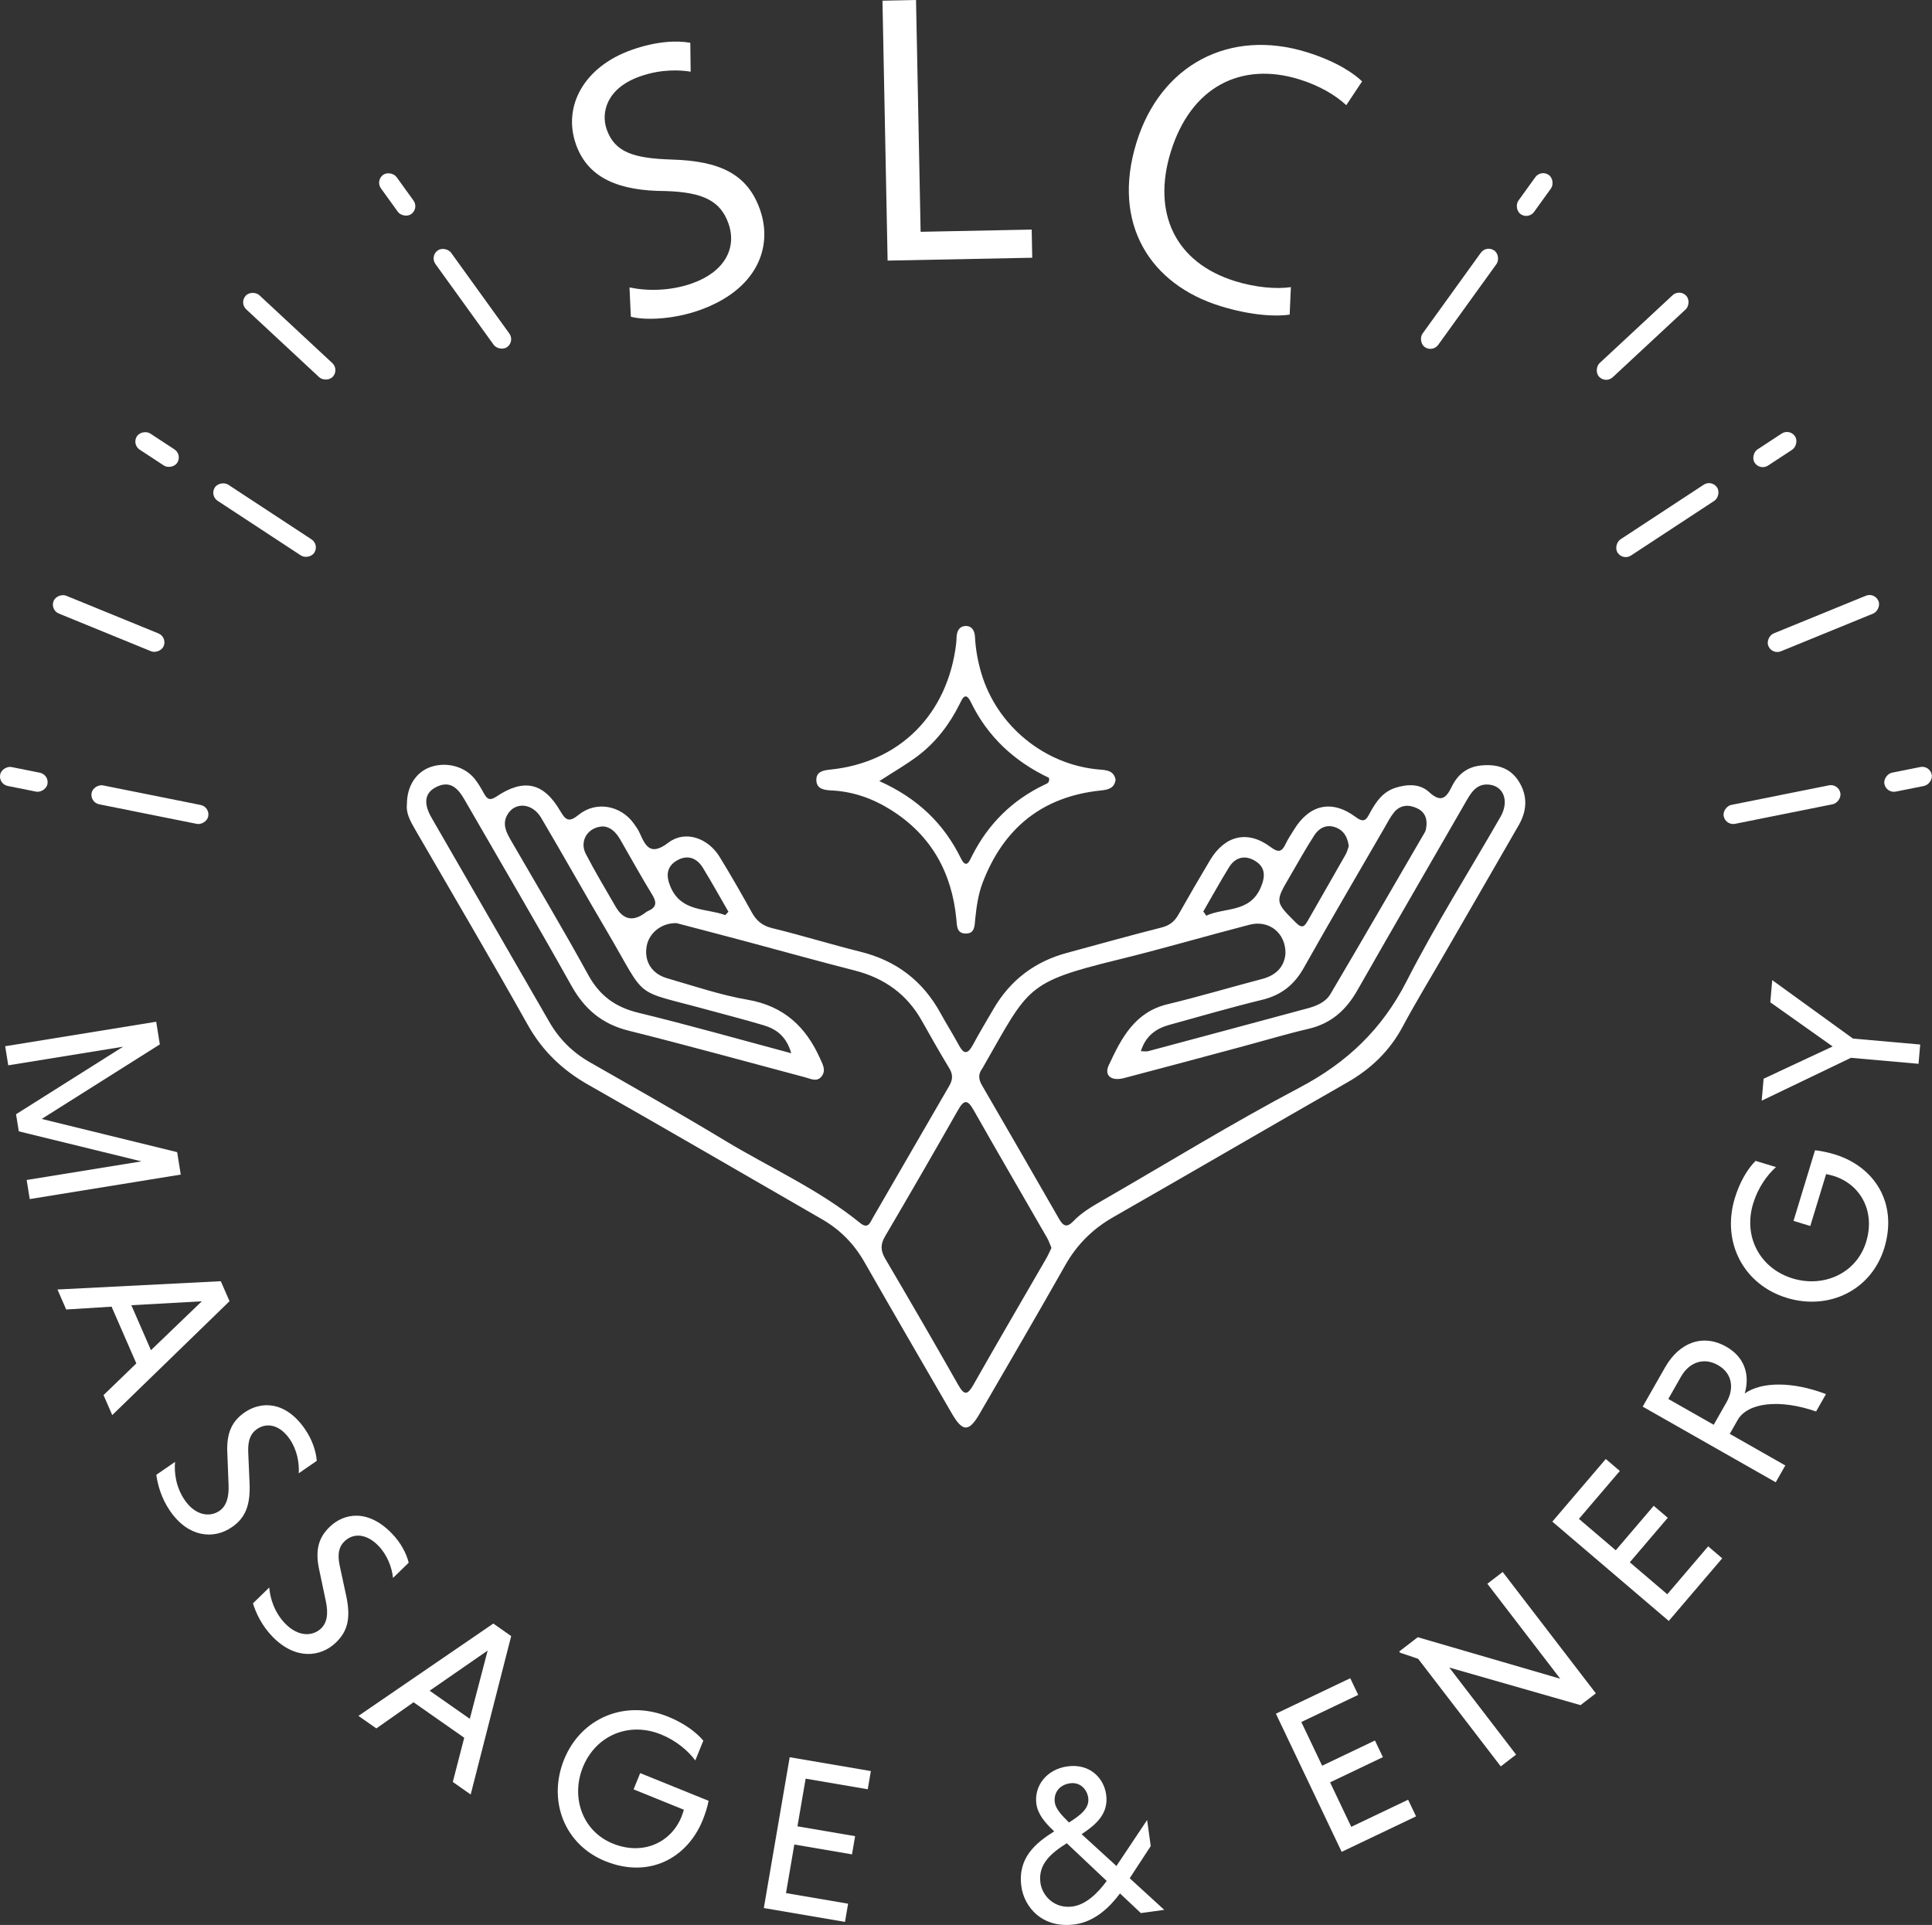 <?xml version="1.0" encoding="UTF-8"?>
<svg id="Layer_1" data-name="Layer 1" xmlns="http://www.w3.org/2000/svg" viewBox="0 0 601.01 598.83">
  <rect x="0" y="0" width="601.01" height="598.83" fill="#333333" stroke="none"/>
  <defs>
    <style>
      .cls-1 {
        fill: #fff;
        stroke-width: 0px;
      }
    </style>
  </defs>
  <g>
    <g>
      <g>
        <rect class="cls-1" x="474.45" y="52.99" width="6" height="15" rx="3" ry="3" transform="translate(125.5 -267.77) rotate(35.79)"/>
        <rect class="cls-1" x="451.06" y="74.43" width="6" height="37" rx="3" ry="3" transform="translate(140.06 -247.97) rotate(35.79)"/>
      </g>
      <g>
        <rect class="cls-1" x="590.6" y="234.94" width="6" height="15" rx="3" ry="3" transform="translate(714.55 -387.25) rotate(78.66)"/>
        <rect class="cls-1" x="551.38" y="231.8" width="6" height="37" rx="3" ry="3" transform="translate(690.76 -342.48) rotate(78.66)"/>
      </g>
      <g>
        <rect class="cls-1" x="549.15" y="132.34" width="6" height="15" rx="3" ry="3" transform="translate(366.05 -398.48) rotate(56.72)"/>
        <rect class="cls-1" x="515.71" y="143.29" width="6" height="37" rx="3" ry="3" transform="translate(369.31 -360.62) rotate(56.72)"/>
      </g>
      <rect class="cls-1" x="508.02" y="86.09" width="6" height="37" rx="3" ry="3" transform="translate(239.52 -340.8) rotate(47.07)"/>
      <rect class="cls-1" x="564.21" y="175.47" width="6" height="37" rx="3" ry="3" transform="translate(532.19 -404.47) rotate(67.77)"/>
    </g>
    <g>
      <g>
        <rect class="cls-1" x="120.56" y="52.99" width="6" height="15" rx="3" ry="3" transform="translate(259.17 37.3) rotate(144.21)"/>
        <rect class="cls-1" x="143.95" y="74.43" width="6" height="37" rx="3" ry="3" transform="translate(320.5 82.39) rotate(144.21)"/>
      </g>
      <g>
        <rect class="cls-1" x="4.41" y="234.94" width="6" height="15" rx="3" ry="3" transform="translate(246.57 282.85) rotate(101.34)"/>
        <rect class="cls-1" x="43.63" y="231.8" width="6" height="37" rx="3" ry="3" transform="translate(301.22 253.81) rotate(101.34)"/>
      </g>
      <g>
        <rect class="cls-1" x="45.86" y="132.34" width="6" height="15" rx="3" ry="3" transform="translate(192.58 175.73) rotate(123.28)"/>
        <rect class="cls-1" x="79.3" y="143.29" width="6" height="37" rx="3" ry="3" transform="translate(262.72 181.77) rotate(123.28)"/>
      </g>
      <rect class="cls-1" x="86.99" y="86.09" width="6" height="37" rx="3" ry="3" transform="translate(227.86 109.94) rotate(132.93)"/>
      <rect class="cls-1" x="30.8" y="175.47" width="6" height="37" rx="3" ry="3" transform="translate(226.14 236.06) rotate(112.23)"/>
    </g>
    <g>
      <path class="cls-1" d="M5.02,346.61l33.27-20.99-35.72,5.79-.96-5.94,46.98-7.62,1.13,7.05-36.75,23.19,42.14,10.33,1.12,6.98-46.98,7.62-.96-5.94,35.72-5.79-38.16-9.34-.86-5.32Z"/>
      <path class="cls-1" d="M42.41,424.14l-7.7-17.65-14.12.88-2.71-6.22,50.81-2.58,2.71,6.22-36.48,35.43-2.71-6.22,10.21-9.87ZM40.86,406.04l6.1,13.99,15.82-15.21-21.92,1.22Z"/>
      <path class="cls-1" d="M92.94,458.31c.2-3.28-.56-7.35-2.82-10.63-2.94-4.27-6.92-5.35-10.21-3.09-2.02,1.39-2.84,3.65-2.69,7.2l.42,9.74c.28,6.94-1.43,10.76-5.53,13.57-5.59,3.85-13.49,3.25-19.21-5.06-2.74-3.98-3.87-8.21-4.27-11.25l5.83-4.01c-.3,3.27.21,7.84,3.04,11.93,3.26,4.73,7.72,5.4,10.77,3.3,2.08-1.43,3.03-4.12,2.83-8.23l-.38-9.68c-.33-6.4,1.5-10.04,5.42-12.74,5.02-3.45,12.61-3.66,18.73,5.22,2.34,3.4,3.45,6.98,3.67,9.88l-5.59,3.85Z"/>
      <path class="cls-1" d="M122.26,490.87c-.35-3.27-1.78-7.15-4.56-10.01-3.61-3.71-7.72-4.12-10.58-1.33-1.76,1.71-2.19,4.08-1.44,7.55l2.05,9.53c1.44,6.8.39,10.85-3.17,14.31-4.87,4.73-12.75,5.47-19.78-1.76-3.37-3.46-5.19-7.45-6.09-10.38l5.07-4.93c.25,3.27,1.53,7.69,4.99,11.26,4,4.11,8.51,4.03,11.17,1.44,1.81-1.76,2.29-4.57,1.41-8.59l-2-9.48c-1.4-6.26-.21-10.15,3.21-13.47,4.37-4.25,11.81-5.73,19.33,2,2.88,2.96,4.57,6.3,5.27,9.13l-4.87,4.73Z"/>
      <path class="cls-1" d="M144.42,540.6l-15.77-11.04-11.58,8.13-5.56-3.9,41.95-28.72,5.56,3.9-12.6,49.28-5.56-3.9,3.55-13.75ZM133.65,525.96l12.5,8.75,5.55-21.24-18.04,12.49Z"/>
      <path class="cls-1" d="M216.31,547.67c-2.25-3.03-5.95-6.19-10.69-8.11-10.06-4.08-20.32.38-24.29,10.17-3.78,9.34-.22,19.93,9.32,23.79,9.41,3.81,18.12-.36,21.35-8.34.21-.52.62-1.71.74-2.19l-15.64-6.34,2.05-5.06,21.28,8.62c-.28,1.62-1.03,4.04-1.82,5.98-4.81,11.87-16.7,18.31-30.33,12.79-12.72-5.15-17.97-18.84-12.8-31.62,5.23-12.91,18.93-18.76,32.36-13.32,4.87,1.97,8.66,4.72,10.95,7.46l-2.5,6.16Z"/>
      <path class="cls-1" d="M237.61,593.56l8.05-46.91,25.25,4.31-.97,5.66-19.32-3.3-2.55,14.83,17.94,3.06-.97,5.66-17.94-3.06-2.59,15.11,19.32,3.3-.97,5.66-25.25-4.31Z"/>
      <path class="cls-1" d="M327.95,569.71l-.4-.37c-2.35-2.22-4.71-4.94-5.15-8.13-.77-5.62,3.17-10.82,9.69-11.71,6.87-.94,11.3,3.54,12.02,8.81.8,5.83-3.04,9.25-7.64,12.28l10.83,9.9,9.55-14.31,1.12,8.11-6.54,10.01,10.75,9.84-7.28,1-6.49-6.11c-3.34,4.48-7.97,8.79-14.01,9.62-10.19,1.39-15.79-5.4-16.67-11.78-1.22-8.88,4.42-13.53,10.21-17.15ZM344.28,585.14l-12.43-11.73c-4.81,3.06-9,6.46-8.19,12.35.54,3.88,4.23,8.11,9.98,7.33,4.16-.57,7.84-4.11,10.63-7.95ZM332.52,566.96c3.65-2.26,6.45-4.48,6.01-7.67-.34-2.5-2.38-4.97-5.64-4.53-3.33.46-5.17,2.97-4.76,5.95.3,2.15,2.42,4.26,4.06,5.88l.33.38Z"/>
      <path class="cls-1" d="M417.37,576.09l-20.46-42.98,23.13-11.03,2.47,5.18-17.69,8.44,6.47,13.59,16.43-7.84,2.47,5.18-16.43,7.84,6.59,13.84,17.69-8.44,2.47,5.18-23.13,11.03Z"/>
      <path class="cls-1" d="M450.83,518.74l20.8,27.1-4.77,3.67-25.7-33.48-5.59-1.88-.3-.39,5.77-4.44,44.32,12.91-22.67-29.54,4.77-3.67,28.98,37.76-4.77,3.67-40.84-11.7Z"/>
      <path class="cls-1" d="M519.11,504.25l-36.21-30.89,16.63-19.48,4.37,3.72-12.72,14.91,11.45,9.77,11.81-13.84,4.37,3.73-11.81,13.84,11.66,9.95,12.72-14.91,4.37,3.73-16.63,19.48Z"/>
      <path class="cls-1" d="M511.01,437.59l6.97-12.23c4.4-7.72,11.74-10.56,19.04-6.41,5.96,3.39,7.32,9.07,5.74,14.54,5.12-3.61,14.6-3.85,25.27.2l-3.08,5.41c-11.36-3.96-21.3-2.77-24.39,2.64l-2.46,4.32,17.28,9.83-2.98,5.23-41.38-23.53ZM522.96,428.21l-3.98,6.99,14.12,8.03,3.98-6.99c2.46-4.32,1.84-9.02-2.67-11.58-4.5-2.56-8.99-.76-11.45,3.55Z"/>
      <path class="cls-1" d="M552.49,363.05c-2.81,2.51-5.63,6.48-7.12,11.37-3.16,10.38,2.19,20.21,12.3,23.29,9.64,2.94,19.86-1.55,22.86-11.39,2.96-9.71-1.97-18.02-10.21-20.53-.54-.16-1.76-.46-2.25-.54l-4.92,16.14-5.22-1.59,6.69-21.96c1.64.14,4.11.67,6.12,1.28,12.25,3.74,19.72,15.02,15.44,29.08-4,13.12-17.16,19.57-30.35,15.55-13.32-4.07-20.37-17.19-16.15-31.05,1.53-5.02,3.93-9.05,6.45-11.57l6.36,1.94Z"/>
      <path class="cls-1" d="M575.83,329.06l-27.8,13.35.6-6.83,21.47-10.04-19.39-13.73.6-6.9,25.11,18.18,20.92,1.85-.52,6-20.99-1.86Z"/>
    </g>
    <g>
      <path class="cls-1" d="M195.82,89.41c5.37,1.16,12.62,1.16,19.41-1.23,10.08-3.54,14.09-10.93,11.39-18.63-2.51-7.13-8.02-9.77-19.71-10.12-14-.04-23.97-3.78-27.75-14.54-4.18-11.89,2.57-24.18,17.4-29.39,7.81-2.75,14.11-2.92,18.18-2.19l.11,8.99c-2.97-.48-8.86-.96-15.76,1.47-10.41,3.66-12.19,11.28-10.36,16.49,2.51,7.13,8.38,9.01,20.34,9.38,14.66.44,23.41,4.36,27.35,15.57,4.14,11.77-1,25.03-19,31.35-7.36,2.59-16.15,3.26-21.18,1.98l-.41-9.14Z"/>
      <path class="cls-1" d="M274.52.21l10.44-.21,1.43,72.11,34.55-.69.17,8.76-44.99.89L274.52.21Z"/>
      <path class="cls-1" d="M401.18,97.86c-4.24.7-12.14.27-21.54-2.64-21.78-6.73-33.93-25.55-26.1-50.89,7.47-24.19,28.93-35.52,52.9-28.12,9.63,2.97,15.07,6.92,17.28,9.11l-4.92,7.4c-3.22-3-8.18-6.04-14.6-8.03-18.12-5.6-33.73,2.27-40,22.56-5.84,18.92,1.29,34.44,20.1,40.24,6.08,1.88,12.66,2.53,17.27,1.82l-.38,8.55Z"/>
    </g>
  </g>
  <g>
    <path class="cls-1" d="M472.36,242.92c-2.76-4.25-7.02-5.28-11.82-4.77-4.21.46-7.09,2.84-8.87,6.47-1.76,3.59-3.33,5.25-7.12,1.77-2.83-2.6-6.69-2.5-10.41-1.33-4.02,1.27-6.12,4.41-7.98,7.82-1.03,1.9-1.69,3.33-4.37,1.33-7.44-5.57-14.44-3.99-19.28,3.94-.87,1.42-1.83,2.8-2.53,4.3-1.19,2.52-2.2,2.94-4.75,1.03-7.12-5.33-14.23-3.61-18.86,4.2-3.32,5.58-6.59,11.19-9.78,16.84-1.22,2.16-2.78,3.4-5.3,4.03-9.83,2.48-19.59,5.24-29.38,7.88-9.97,2.68-17.6,8.45-22.81,17.37-2.18,3.74-4.4,7.45-6.46,11.26-1.46,2.69-2.68,3.2-4.32.15-1.81-3.38-3.87-6.61-5.71-9.97-5.5-10.06-13.76-16.39-24.93-19.16-9.19-2.28-18.26-5.1-27.46-7.34-3.08-.75-4.91-2.3-6.37-4.94-3.22-5.82-6.53-11.6-10.01-17.27-3.59-5.85-10.71-8.36-15.89-4.41-5.51,4.19-7.06,1.31-8.96-2.98-.47-1.06-1.16-2.03-1.84-2.97-4.05-5.62-11.74-7.09-17.14-2.69-3.07,2.5-4.08,1.63-5.78-1.27-5.14-8.77-11.27-10.12-19.79-4.42-2,1.34-2.85.9-3.85-.89-.89-1.6-1.8-3.21-2.94-4.62-3.13-3.88-8.75-5.34-13.62-3.7-4.55,1.53-7.47,5.95-7.45,11.66-.32,2.61,1,5.11,2.43,7.58,11.75,20.32,23.69,40.53,35.16,61,4.58,8.16,10.8,14.08,18.85,18.65,24.32,13.81,48.48,27.88,72.71,41.84,5.62,3.24,9.95,7.65,13.18,13.31,9,15.76,18.11,31.44,27.21,47.14,3.32,5.73,5.29,5.76,8.57.12,8.94-15.41,17.92-30.79,26.69-46.29,3.64-6.43,8.53-11.29,14.95-14.96,24.28-13.87,48.42-27.98,72.7-41.85,7.45-4.25,13.26-9.83,17.33-17.43,4.08-7.63,8.61-15.02,12.93-22.52,7.74-13.4,15.5-26.8,23.21-40.22,2.6-4.55,2.74-9.25-.14-13.69ZM430.75,257.39c.92-1.59,1.75-3.25,2.9-4.66,1.98-2.43,4.68-2.5,7.26-1.25,2.58,1.25,3.25,3.62,2.69,6.36-.06.32-.14.67-.3.95-9.79,16.83-19.53,33.69-29.43,50.45-1.47,2.49-4.25,3.68-7.05,4.43-16.53,4.46-33.06,8.91-49.61,13.33-.58.16-1.25.02-2.31.02,1.48-4.74,4.66-7.04,8.83-8.19,9.61-2.66,19.2-5.44,28.89-7.8,5.93-1.44,9.98-4.64,12.96-9.94,8.24-14.65,16.75-29.15,25.17-43.7ZM401.26,272.64c2.51-4.29,4.92-8.65,7.62-12.82,1.43-2.21,3.69-3.44,6.46-2.48,2.6.91,3.87,2.96,4.24,5.9-.27.73-.49,1.72-.97,2.57-3.92,6.92-7.9,13.81-11.84,20.72-1.01,1.78-1.78,2.36-3.63.51-6.48-6.49-6.57-6.41-1.88-14.4ZM382.3,269.84c1.98-3.21,5.01-3.95,8.17-2.01,3.25,1.99,3.17,4.89,1.72,8.26-3.42,7.95-11.19,6.11-16.95,8.77-.31-.44-.61-.88-.91-1.32,2.65-4.57,5.2-9.2,7.97-13.7ZM210.53,267.72c3.2-1.9,6.18-.94,8.12,2.24,2.75,4.49,5.31,9.11,7.95,13.68-.33.34-.65.69-.98,1.04-5.99-2.21-13.61-.89-17.01-8.73-1.47-3.4-1.32-6.32,1.92-8.23ZM187.57,257.09c2.44.15,4.1,1.89,5.4,4.13,3.31,5.74,6.51,11.54,9.96,17.18,1.48,2.43,1.23,3.92-1.37,5.02-.3.12-.57.33-.83.53q-5.66,4.25-9.21-1.88c-3.14-5.45-6.39-10.84-9.28-16.42-2.09-4.03.61-8.38,5.33-8.56ZM157.89,253.35c2.38-3.98,7.73-3.56,10.45,1.06,6.93,11.74,13.59,23.63,20.51,35.37,12.78,21.69,7.45,17.85,30.89,24.26,5.92,1.62,11.88,3.14,17.76,4.89,3.95,1.18,7.13,3.41,8.64,8.72-16.51-4.42-31.97-8.81-47.58-12.6-7.17-1.74-12.04-5.32-15.6-11.82-7.75-14.14-16.03-27.98-24.1-41.94-1.46-2.52-2.67-5.08-.97-7.94ZM267.52,380.42c-12.88-10.46-28.07-17.17-42.14-25.68-13.82-8.35-27.89-16.29-41.91-24.3-5.36-3.06-9.51-7.2-12.58-12.52-12.22-21.2-24.47-42.38-36.67-63.58-2.55-4.44-2.08-7.65,1.35-9.44,4.37-2.26,6.84.25,8.86,3.74,11.14,19.33,22.45,38.55,33.34,58.02,4.09,7.31,9.53,11.91,17.75,13.96,18.38,4.59,36.65,9.66,54.96,14.52,1.74.46,3.64,1.55,5.09-.27,1.48-1.86.38-3.71-.46-5.58-4.43-9.9-11.3-16.34-22.52-18.28-8.48-1.46-16.74-4.28-25.04-6.68-4.82-1.39-7.16-5.24-6.41-9.85.67-4.18,4.62-7.44,9.33-7.3,7.07,1.86,14.63,3.82,22.17,5.84,11.08,2.96,22.13,6.06,33.24,8.89,9.21,2.35,16.26,7.36,20.92,15.7,2.77,4.94,5.57,9.86,8.5,14.7,1.2,1.96,1.11,3.58-.02,5.51-7.95,13.67-15.82,27.39-23.77,41.06-.85,1.47-1.45,3.61-3.99,1.54ZM325.5,391.43c-7.55,13.09-15.2,26.14-22.65,39.29-1.83,3.22-2.83,3.54-4.78.08-7.45-13.16-15.05-26.23-22.71-39.27-1.43-2.44-1.51-4.41-.05-6.89,7.66-13.03,15.22-26.12,22.69-39.27,1.81-3.19,2.92-3.48,4.85-.08,7.53,13.3,15.24,26.5,22.86,39.76.56.98.92,2.09,1.38,3.16-.57,1.16-1.01,2.22-1.59,3.22ZM466.78,254.1c-9.77,17.04-20.3,33.69-29.22,51.16-7.62,14.92-18.49,25.27-33.21,33.04-20.9,11.02-41.05,23.43-61.54,35.23-3.19,1.84-6.37,3.71-8.91,6.37-2.09,2.19-3.21,1.44-4.47-.76-7.95-13.86-15.94-27.71-23.96-41.53-1.02-1.76-1.24-3.37,0-5.06.29-.41.51-.86.76-1.3,13.83-24.14,12.9-25.69,41.55-32.7,13.72-3.35,27.28-7.35,40.96-10.89,6.06-1.57,11.31,2.63,11.14,9.06-.38,4.06-2.89,6.68-7.28,7.83-9.81,2.57-19.53,5.49-29.39,7.85-10.28,2.46-14.41,10.65-18.3,18.99-1.5,3.21.79,5.03,4.78,3.98,12.39-3.24,24.75-6.58,37.11-9.9,6.74-1.81,13.44-3.83,20.23-5.41,7.02-1.63,11.69-5.8,15.18-11.92,11.29-19.82,22.76-39.54,34.13-59.31,1.56-2.72,3.33-5.13,6.91-4.74,4.58.48,6.28,5.21,3.53,10.01Z"/>
    <path class="cls-1" d="M342.04,239.4c-17.02-1.39-31.94-13.57-36.78-30.01-1.08-3.67-1.77-7.43-1.96-11.27-.1-1.87-.93-3.41-2.9-3.38-1.96.04-2.76,1.59-2.83,3.47-.03.66-.04,1.33-.12,1.99-2.63,22.03-17.58,37.02-39.21,39.22-2.18.22-4.27.64-4.29,3.13-.03,2.81,2.27,3.24,4.6,3.34,6.82.31,13.04,2.54,18.75,6.16,12.41,7.85,18.79,19.38,20.2,33.82.2,2.02.04,4.42,2.74,4.54,3.09.14,2.92-2.44,3.15-4.63.39-3.8.93-7.61,2.3-11.21,6.48-16.91,18.52-26.78,36.73-28.66,2.35-.24,4.27-.68,4.63-3.4-.64-2.81-2.74-2.92-5.01-3.11ZM325.02,244.07c-10.12,4.81-17.64,12.25-22.67,22.26-.76,1.49-1.72,4.18-3.45.65-5.33-10.85-13.56-18.72-25.35-23.99,4.5-2.92,8.4-5.14,11.94-7.82,5.65-4.27,9.87-9.79,13.03-16.14.77-1.56,1.79-4.12,3.47-.66,5.28,10.93,13.71,18.58,24.32,23.6.34,1.52-.65,1.8-1.29,2.1Z"/>
  </g>
</svg>